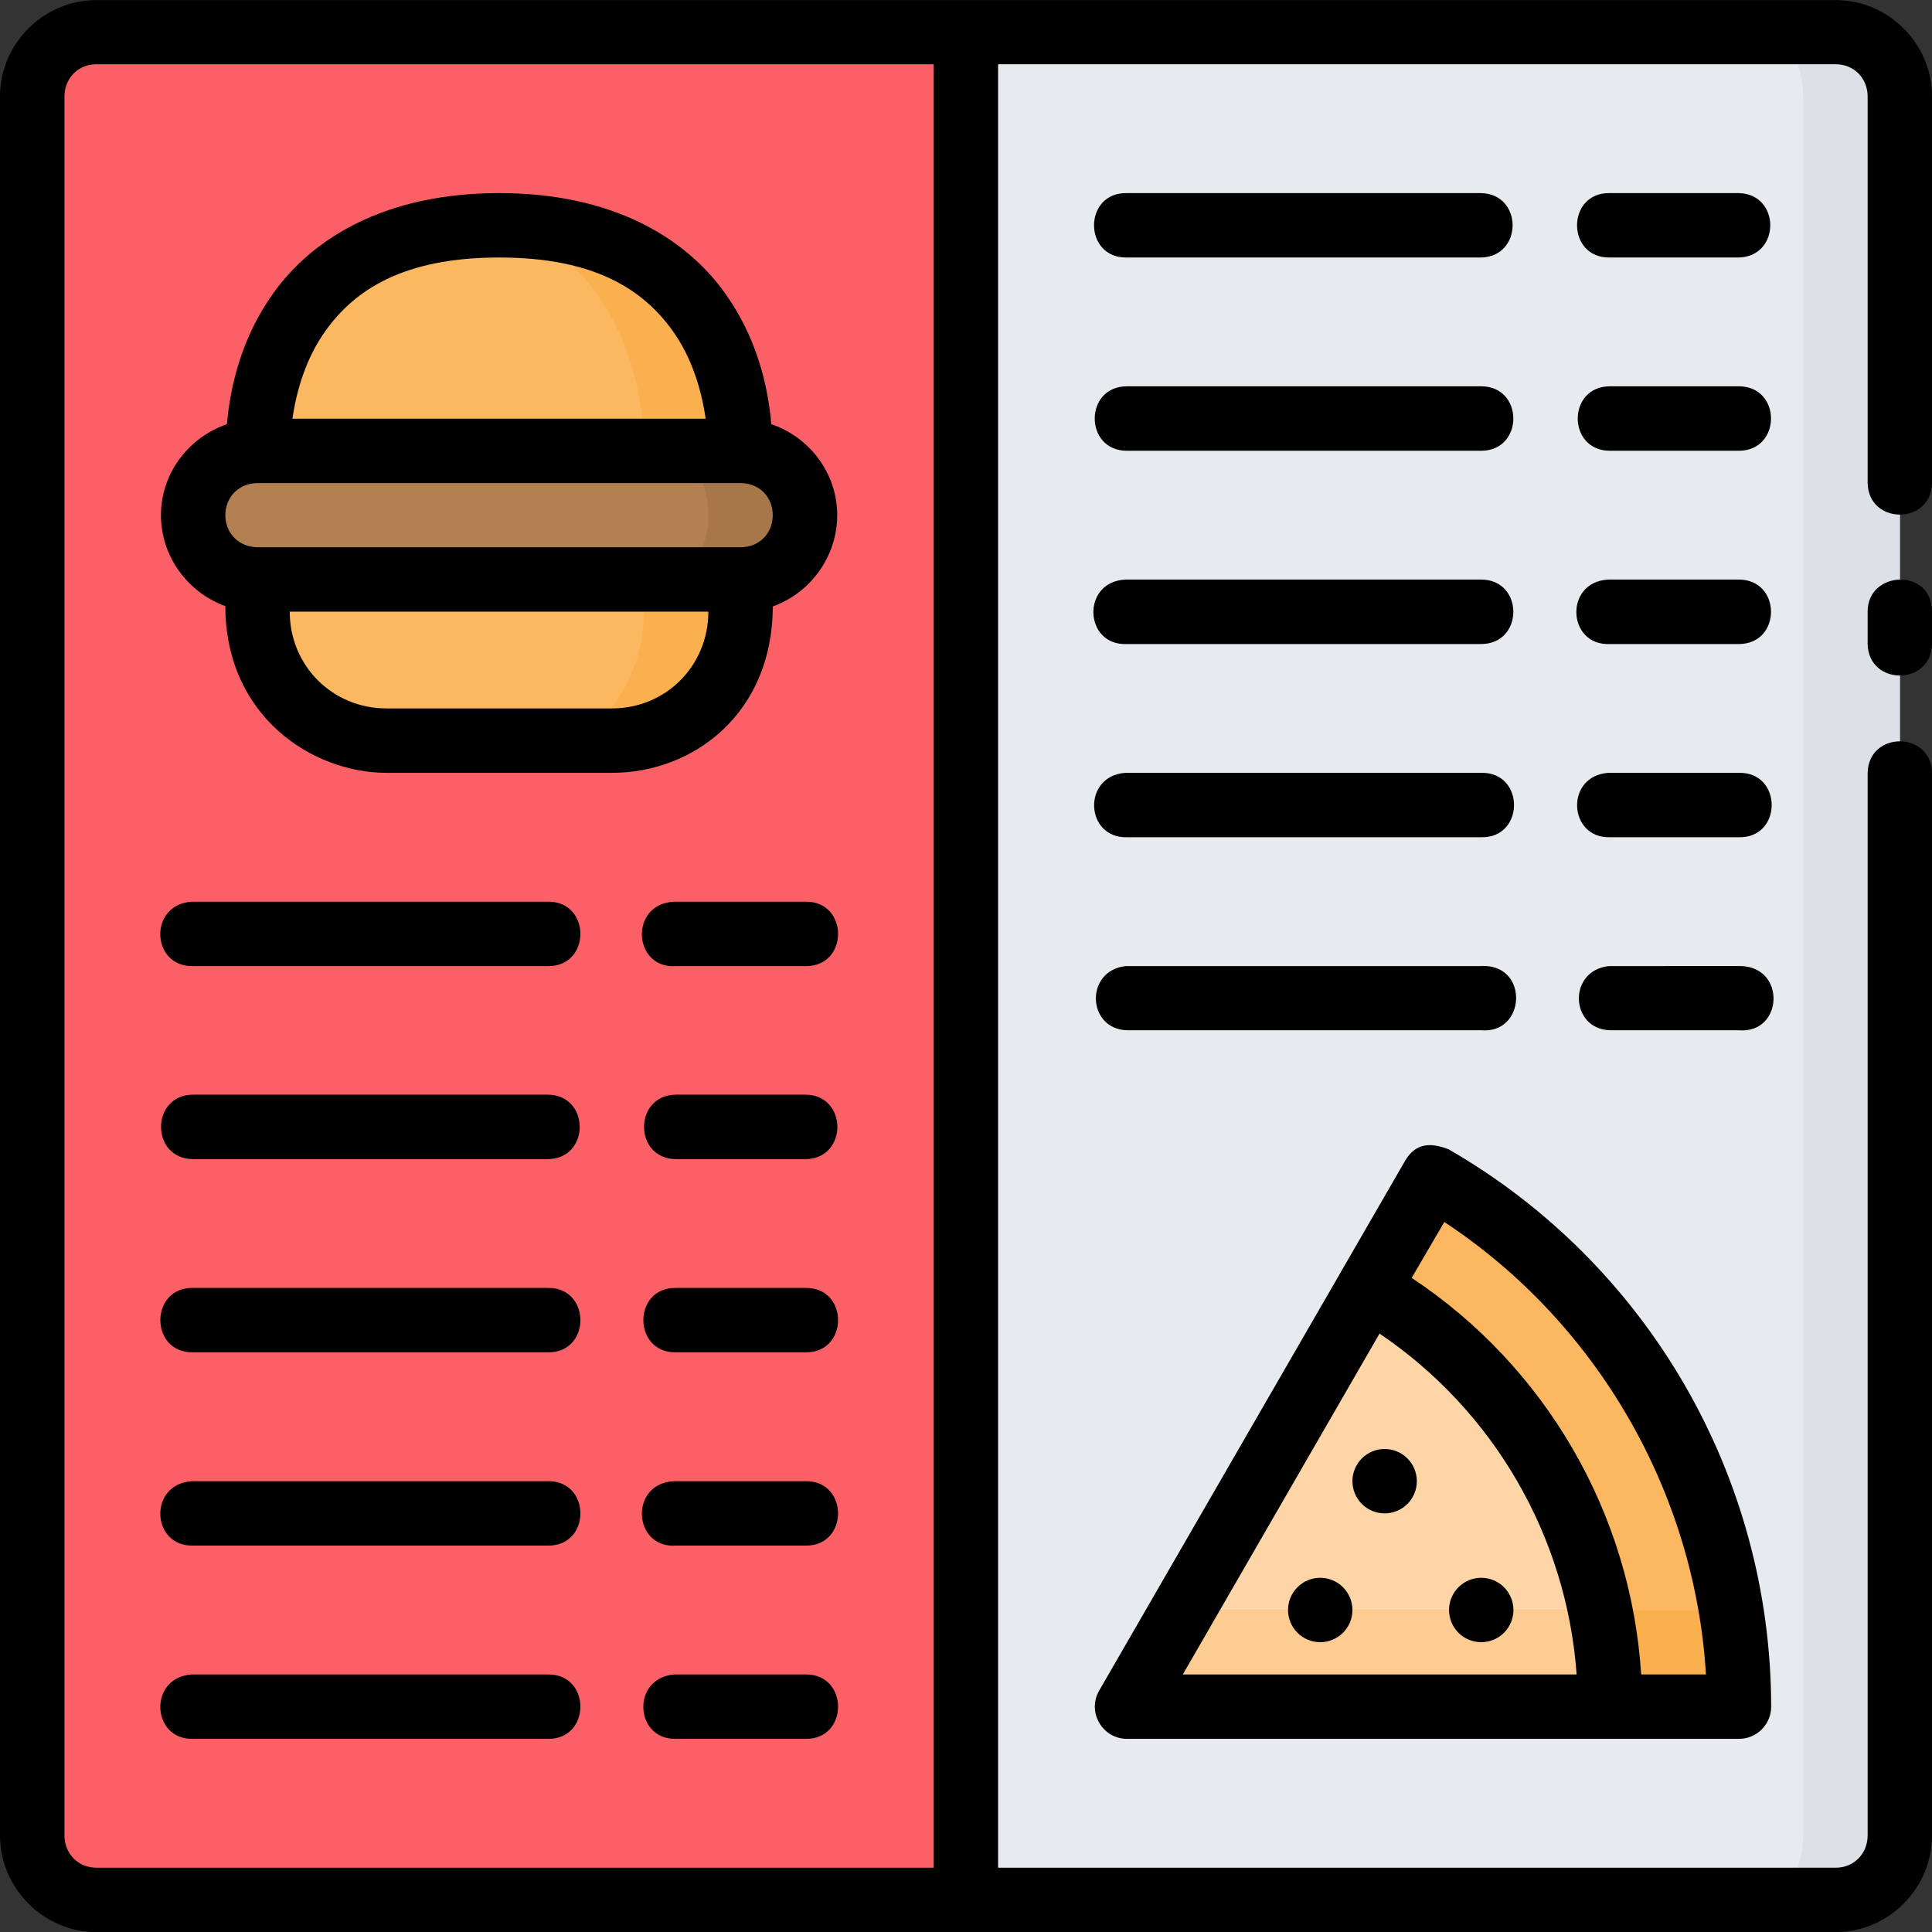 <svg width="240" height="240" viewBox="0 0 240 240" fill="none" xmlns="http://www.w3.org/2000/svg">
<rect x="0" y="0" width="240" height="240" fill="#333333" stroke="none"/>
<g clip-path="url(#clip0_8_312)">
<path d="M120.003 3.995H12C7.568 3.995 4 7.563 4 11.995V228C4 232.432 7.568 236 12 236H120.003V3.995Z" fill="#FC6067"/>
<path d="M120.002 3.995V236H228.005C232.437 236 236.005 232.432 236.005 228V11.995C236.005 7.563 232.437 3.995 228.005 3.995H120.002Z" fill="#E7EBEF"/>
<path d="M62.001 27.995C36.001 27.995 32.001 47.132 32.001 55.996V75.996C32.001 84.861 39.137 91.996 48.001 91.996H76.002C84.866 91.996 92.002 84.861 92.002 75.996V55.996C92.002 47.132 88.002 27.995 62.001 27.995ZM177.972 146.24L140.003 211.999H216.004C215.991 198.665 212.469 185.569 205.794 174.027C199.118 162.485 189.523 152.902 177.972 146.24Z" fill="#FCB860"/>
<path d="M169.98 160.084L140.003 211.999H200.004C199.984 190.575 188.539 170.788 169.98 160.084Z" fill="#FDD5A6"/>
<path d="M220.864 3.995C222.795 6.126 224.005 8.919 224.005 11.995V227.992C224.005 231.066 222.792 233.861 220.864 236H228.005C232.437 236 236.005 232.432 236.005 228V11.995C236.005 7.563 232.437 3.995 228.005 3.995H220.864Z" fill="#DBE1E7"/>
<path d="M64.267 28.105C68.453 30.272 71.693 33.131 74.001 36.331C78.957 43.201 79.994 50.962 79.994 55.996V75.981C79.994 82.539 76.77 88.338 71.869 91.996H76.002C84.866 91.996 92.002 84.861 92.002 75.996V55.996C92.002 47.403 88.182 29.214 64.267 28.105ZM146.925 200.007L140.003 211.999H216.004C215.968 207.98 215.613 203.97 214.942 200.007H146.925Z" fill="#FBB04F"/>
<path d="M146.925 200.007L140.003 211.999H200.004C200 207.924 199.578 203.912 198.778 200.007H146.925Z" fill="#FDCC93"/>
<path d="M32.001 55.996H92.002C96.434 55.996 100.002 59.564 100.002 63.996C100.002 68.428 96.434 71.996 92.002 71.996H32.001C27.569 71.996 24.001 68.428 24.001 63.996C24.001 59.564 27.569 55.996 32.001 55.996Z" fill="#B38051"/>
<path d="M84.853 55.996C86.786 58.126 88.002 60.92 88.002 63.996C88.002 67.072 86.786 69.866 84.853 71.996H92.002C96.434 71.996 100.002 68.428 100.002 63.996C100.002 59.564 96.434 55.996 92.002 55.996H84.853Z" fill="#A77649"/>
<path d="M11.992 0.01C5.414 0.01 0 5.416 0 11.995V227.991C0 234.57 5.414 240.015 11.992 240.015H228.02C234.599 240.015 240.005 234.57 240.005 227.991V96.004C239.888 90.788 232.12 90.788 232.005 96.004V227.991C232.005 230.277 230.306 232.015 228.02 232.015H123.987V7.979H228.02C230.305 7.979 232.005 9.71 232.005 11.995V60.011C232.121 65.228 239.889 65.228 240.005 60.011V11.995C240.005 5.416 234.599 0.01 228.02 0.01H11.992ZM11.992 7.979H115.987V232.015H11.992C9.707 232.015 8.008 230.277 8.008 227.991V11.995C8.008 9.71 9.707 7.979 11.992 7.979ZM62.009 23.988C48.028 23.988 38.972 29.462 34.016 36.331C30.026 41.864 28.609 47.9 28.188 52.699C23.463 54.315 19.993 58.758 19.993 63.996C19.993 69.162 23.367 73.622 27.993 75.293C27.993 88.899 38.722 96.004 48.017 96.004H76.009C86.31 96.004 95.994 88.452 95.994 75.34C100.629 73.678 104.002 69.174 104.002 63.996C104.002 58.752 100.541 54.302 95.814 52.691C95.4 47.894 93.99 41.861 90.002 36.331C85.047 29.462 75.991 23.987 62.009 23.988ZM139.995 23.988C134.542 23.867 134.542 32.108 139.995 31.987H183.988C189.205 31.866 189.205 24.103 183.988 23.988H139.995ZM199.996 23.988C194.544 23.867 194.544 32.108 199.996 31.987H215.997C221.213 31.866 221.213 24.103 215.997 23.988H199.996ZM62.009 31.987C74.028 31.987 79.965 36.112 83.51 41.027C86.001 44.481 87.161 48.548 87.658 52.011H36.329C36.826 48.548 37.994 44.481 40.485 41.027C44.03 36.112 49.99 31.987 62.009 31.987ZM139.995 47.988C134.656 47.988 134.656 55.996 139.995 55.996H183.988C189.327 55.996 189.327 47.988 183.988 47.988H139.995ZM199.996 47.988C194.658 47.988 194.658 55.996 199.996 55.996H215.997C221.335 55.996 221.335 47.988 215.997 47.988H199.996ZM32.009 60.011H92.01C94.295 60.011 95.994 61.711 95.994 63.996C95.994 66.281 94.295 67.98 92.01 67.98H32.009C29.723 67.98 27.993 66.281 27.993 63.996C27.993 61.711 29.723 60.011 32.009 60.011ZM139.808 71.996C134.278 72.252 134.656 80.26 139.995 80.004H183.988C189.327 80.004 189.327 71.996 183.988 71.996H139.808ZM199.801 71.996C194.271 72.252 194.658 80.26 199.996 80.004H215.997C221.335 80.004 221.335 71.996 215.997 71.996H199.801ZM236.005 71.996C234.005 72.041 232.005 73.401 232.005 75.981V80.004C232.121 85.221 239.889 85.221 240.005 80.004V75.981C240.005 73.247 238.005 71.958 236.005 71.996ZM35.993 75.981H87.994C87.994 82.698 82.727 88.004 76.009 88.004H48.017C41.299 88.004 35.993 82.698 35.993 75.981ZM139.808 96.004C134.406 96.37 134.774 104.138 139.995 104.005H183.988C189.441 104.126 189.441 95.884 183.988 96.004H139.808ZM199.801 96.004C194.4 96.37 194.775 104.138 199.996 104.005H215.997C221.449 104.126 221.449 95.884 215.997 96.004H199.801ZM23.797 112.012C18.379 112.396 18.785 120.168 24.008 120.013H68.009C73.462 120.134 73.462 111.891 68.009 112.012H23.797ZM83.806 112.012C78.141 112.174 78.564 120.415 84.01 120.013H100.018C105.471 120.134 105.471 111.891 100.018 112.012H83.806ZM184.433 119.997C184.285 119.994 184.136 119.999 183.988 120.012H139.808C134.709 120.621 135.052 127.844 139.995 127.981H183.988C189.473 128.462 189.938 120.129 184.433 119.997ZM216.215 120.005L199.809 120.013C194.71 120.622 195.053 127.845 199.996 127.982H215.997C221.482 128.463 221.942 120.129 216.215 120.005ZM24.008 135.982C18.67 135.982 18.67 143.99 24.008 143.99H68.009C73.348 143.99 73.348 135.982 68.009 135.982H24.008ZM84.01 135.982C78.671 135.982 78.671 143.99 84.01 143.99H100.018C105.356 143.99 105.356 135.982 100.018 135.982H84.01ZM178.222 142.294C176.612 142.081 175.411 142.698 174.511 144.256L136.542 210.015C135.014 212.676 136.927 215.994 139.995 216.007H215.997C218.221 216.019 220.029 214.216 220.02 211.991C219.991 183.432 204.713 157.047 179.972 142.779C179.34 142.526 178.759 142.365 178.222 142.294ZM179.418 151.802C198.367 164.275 210.56 185.362 211.918 208.007H203.871C202.606 188.037 192.043 169.796 175.363 158.74L179.418 151.802ZM24.008 159.99C18.555 159.869 18.555 168.111 24.008 167.99H68.009C73.462 168.111 73.462 159.869 68.009 159.99H24.008ZM84.01 159.99C78.556 159.869 78.556 168.111 84.01 167.99H100.018C105.471 168.111 105.471 159.869 100.018 159.99H84.01ZM171.371 165.662C185.595 175.275 194.622 190.884 195.855 208.007H146.933L171.371 165.662ZM172.003 179.998C171.478 179.998 170.958 180.102 170.473 180.303C169.987 180.504 169.546 180.799 169.175 181.17C168.804 181.541 168.509 181.982 168.308 182.467C168.107 182.953 168.003 183.473 168.003 183.998C168.003 185.059 168.425 186.077 169.175 186.827C169.925 187.577 170.943 187.998 172.003 187.998C173.064 187.998 174.082 187.577 174.832 186.827C175.582 186.077 176.004 185.059 176.004 183.998C176.004 183.473 175.9 182.953 175.699 182.467C175.498 181.982 175.203 181.541 174.832 181.17C174.461 180.799 174.02 180.504 173.534 180.303C173.049 180.102 172.529 179.998 172.003 179.998ZM23.805 183.998C18.387 184.382 18.785 192.154 24.008 191.999H68.009C73.462 192.119 73.462 183.877 68.009 183.998H23.805ZM83.806 183.998C78.141 184.16 78.564 192.401 84.01 191.999H100.018C105.471 192.119 105.471 183.877 100.018 183.998H83.806ZM164.003 195.999C162.942 195.999 161.925 196.42 161.175 197.17C160.425 197.92 160.003 198.938 160.003 199.999C160.003 201.06 160.425 202.077 161.175 202.827C161.925 203.577 162.942 203.998 164.003 203.998C165.064 203.998 166.082 203.577 166.832 202.827C167.582 202.077 168.003 201.06 168.003 199.999C168.003 198.938 167.582 197.92 166.832 197.17C166.082 196.42 165.064 195.999 164.003 195.999ZM184.004 195.999C182.943 195.999 181.925 196.42 181.175 197.17C180.425 197.92 180.004 198.938 180.004 199.999C180.004 201.06 180.425 202.077 181.175 202.827C181.925 203.577 182.943 203.998 184.004 203.998C185.065 203.998 186.082 203.577 186.832 202.827C187.582 202.077 188.004 201.06 188.004 199.999C188.004 198.938 187.582 197.92 186.832 197.17C186.082 196.42 185.065 195.999 184.004 195.999ZM23.805 208.006C18.387 208.39 18.785 216.162 24.008 216.007H68.009C73.462 216.128 73.462 207.886 68.009 208.006H23.805ZM83.806 208.006C78.388 208.39 78.786 216.162 84.01 216.007H100.018C105.471 216.128 105.471 207.886 100.018 208.006H83.806Z" fill="black"/>
</g>
<defs>
<clipPath id="clip0_8_312">
<rect width="240" height="240" fill="white"/>
</clipPath>
</defs>
</svg>
